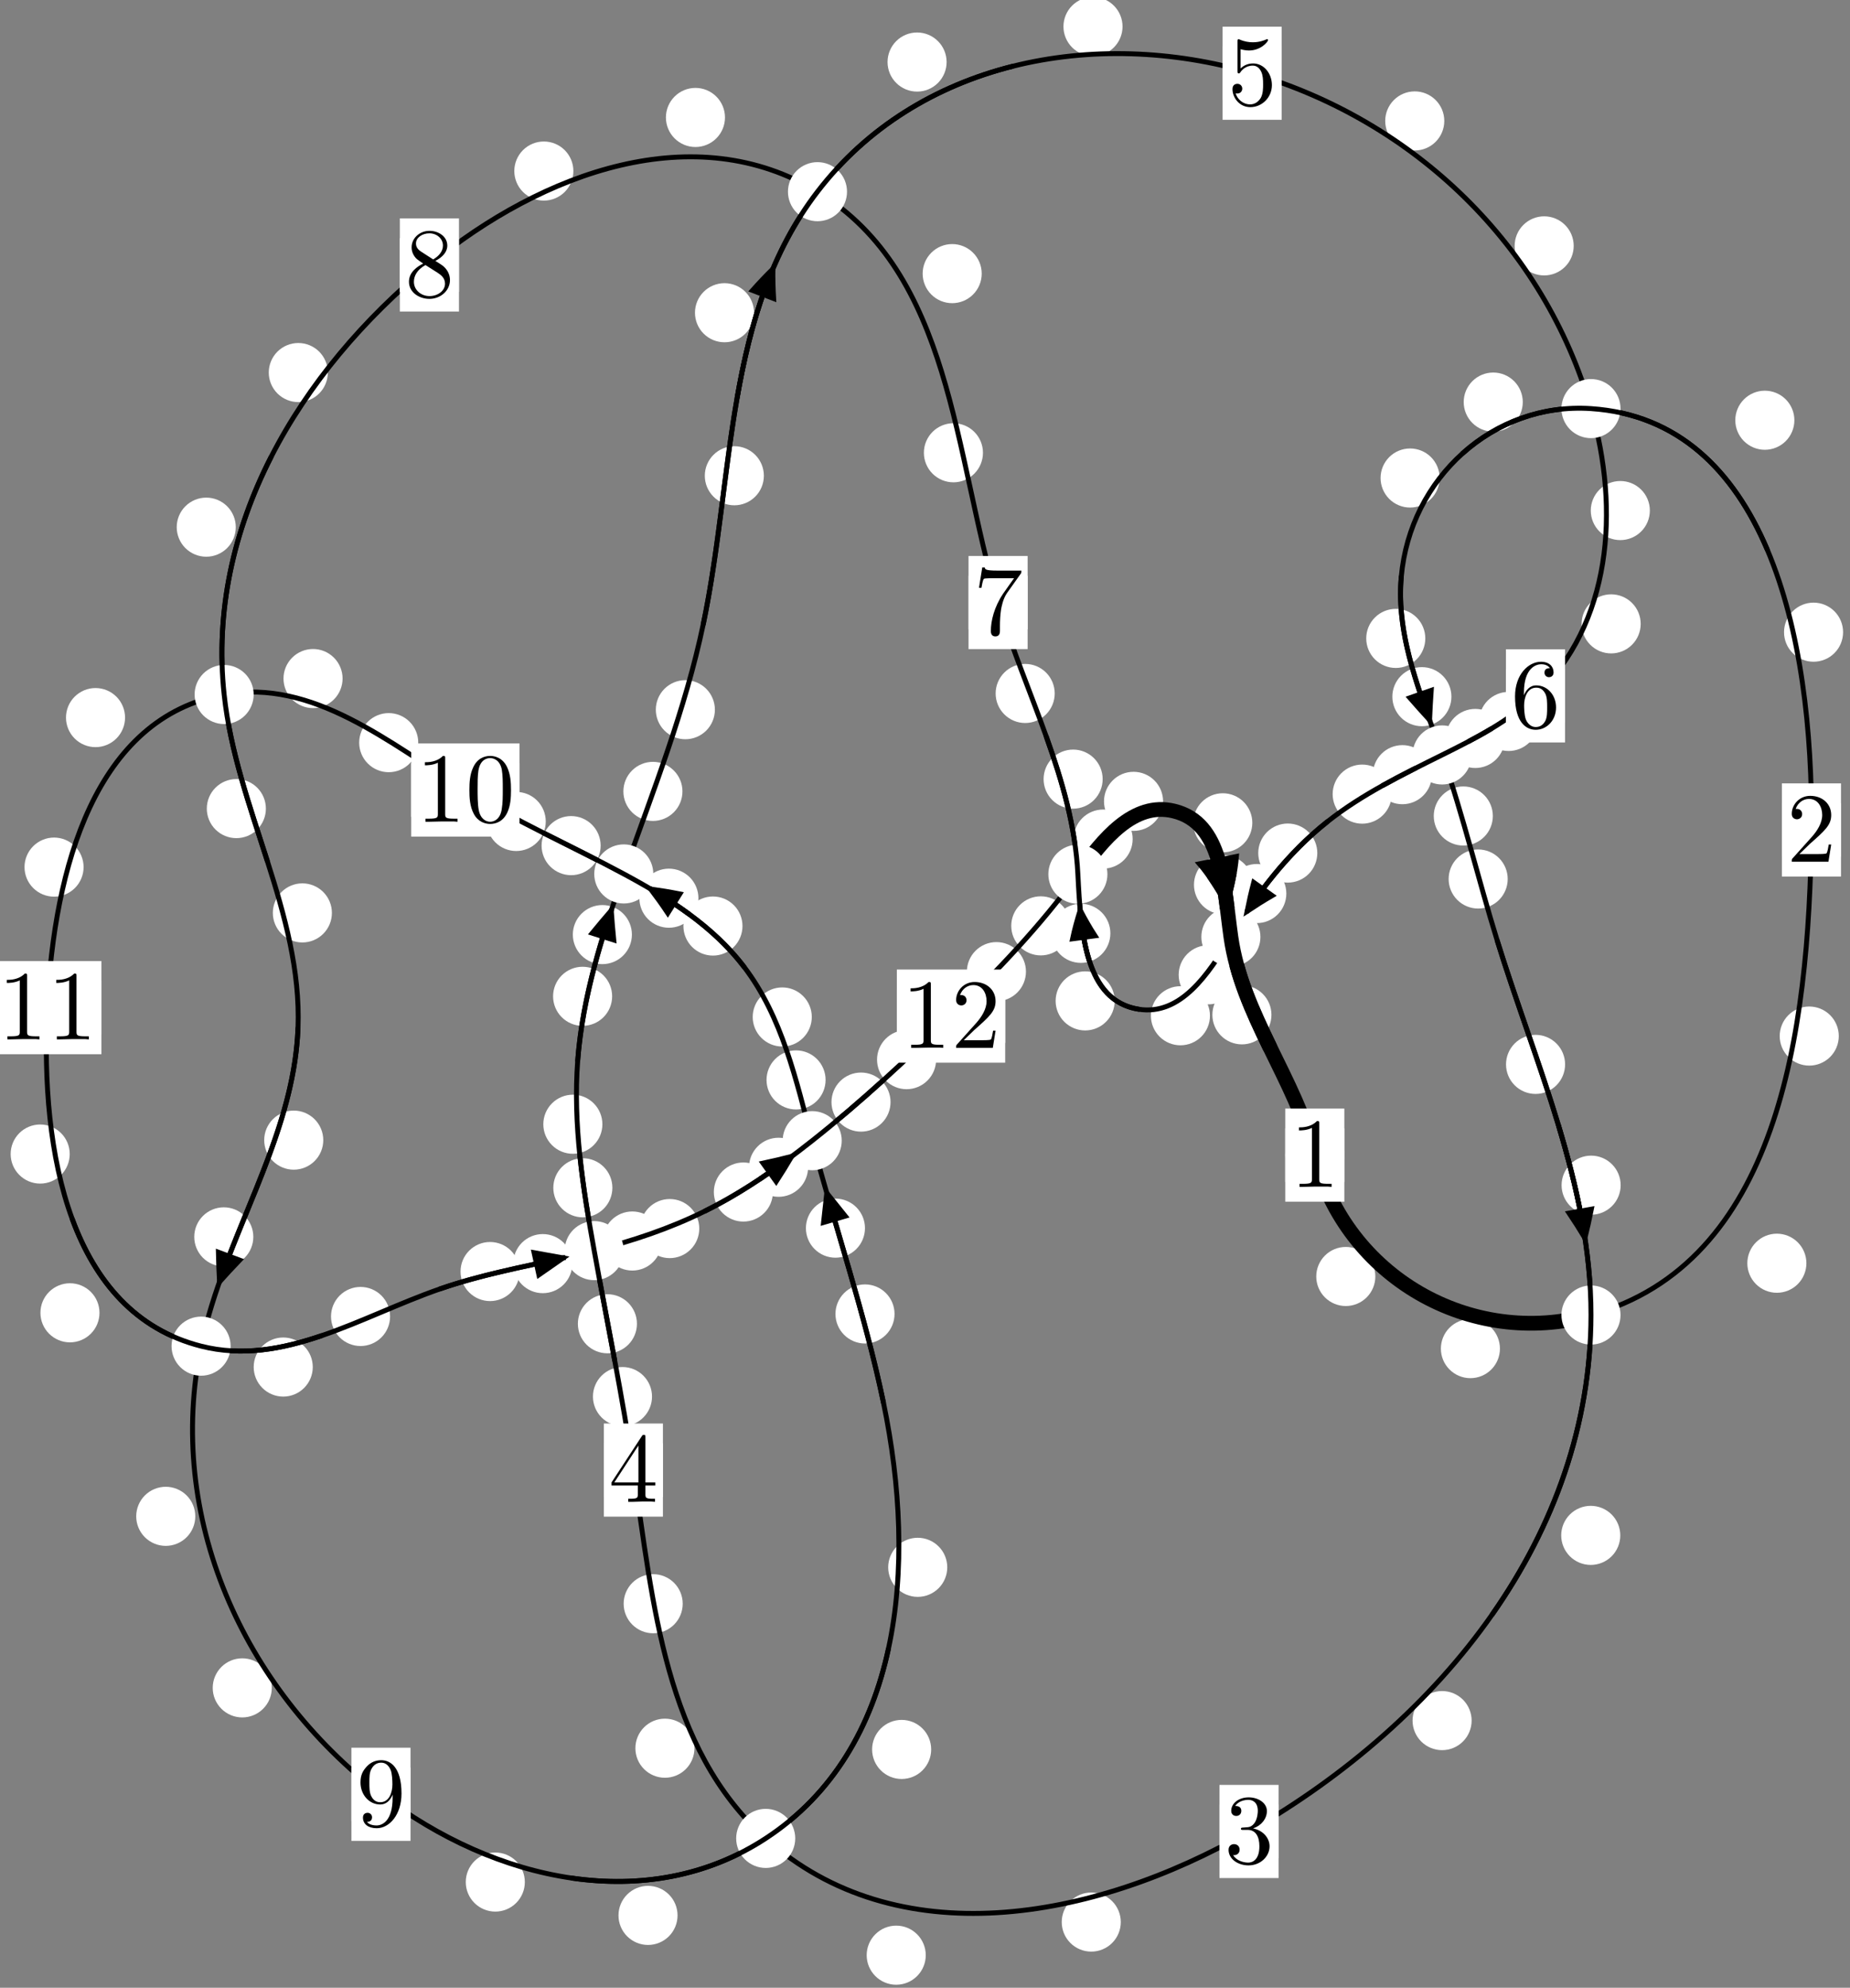 <?xml version="1.0"?>
<!-- Created by MetaPost 1.999 on 2021.07.06:0012 -->
<svg version="1.1" xmlns="http://www.w3.org/2000/svg" xmlns:xlink="http://www.w3.org/1999/xlink" width="187.211" height="201.039" viewBox="0 0 187.211 201.039">
<rect x="0" y="0" width="187.211" height="201.039" fill="#808080" stroke="none"/>
<!-- Original BoundingBox: -161.698761 -67.734497 25.512390 133.304199 -->
  <defs>
    <g transform="scale(0.01,0.01)" id="GLYPHcmr10_48">
      <path style="fill-rule: evenodd;" d="M460 -320C460 -400,455 -480,420 -554C374 -650,292 -666,250 -666C190 -666,117 -640,76 -547C44 -478,39 -400,39 -320C39 -245,43 -155,84 -79C127 2,200 22,249 22C303 22,379 1,423 -94C455 -163,460 -241,460 -320M249 -0C210 -0,151 -25,133 -121C122 -181,122 -273,122 -332C122 -396,122 -462,130 -516C149 -635,224 -644,249 -644C282 -644,348 -626,367 -527C377 -471,377 -395,377 -332C377 -257,377 -189,366 -125C351 -30,294 -0,249 -0"></path>
    </g>
    <g transform="scale(0.01,0.01)" id="GLYPHcmr10_49">
      <path style="fill-rule: evenodd;" d="M294 -640C294 -664,294 -666,271 -666C209 -602,121 -602,89 -602L89 -571C109 -571,168 -571,220 -597L220 -79C220 -43,217 -31,127 -31L95 -31L95 -0L257 -0L130 -3L217 -3L257 -3L297 -3L384 -3L419 -0L419 -31L387 -31C297 -31,294 -42,294 -79"></path>
    </g>
    <g transform="scale(0.01,0.01)" id="GLYPHcmr10_50">
      <path style="fill-rule: evenodd;" d="M127 -77L233 -180C389 -318,449 -372,449 -472C449 -586,359 -666,237 -666C124 -666,50 -574,50 -485C50 -429,100 -429,103 -429C120 -429,155 -441,155 -482C155 -508,137 -534,102 -534C94 -534,92 -534,89 -533C112 -598,166 -635,224 -635C315 -635,358 -554,358 -472C358 -392,308 -313,253 -251L61 -37C50 -26,50 -24,50 -0L421 -0L449 -174L424 -174C419 -144,412 -100,402 -85C395 -77,329 -77,307 -77"></path>
    </g>
    <g transform="scale(0.01,0.01)" id="GLYPHcmr10_51">
      <path style="fill-rule: evenodd;" d="M290 -352C372 -379,430 -449,430 -528C430 -610,342 -666,246 -666C145 -666,69 -606,69 -530C69 -497,91 -478,120 -478C151 -478,171 -500,171 -529C171 -579,124 -579,109 -579C140 -628,206 -641,242 -641C283 -641,338 -619,338 -529C338 -517,336 -459,310 -415C280 -367,246 -364,221 -363C213 -362,189 -360,182 -360C174 -359,167 -358,167 -348C167 -337,174 -337,191 -337L235 -337C317 -337,354 -269,354 -171C354 -35,285 -6,241 -6C198 -6,123 -23,88 -82C123 -77,154 -99,154 -137C154 -173,127 -193,98 -193C74 -193,42 -179,42 -135C42 -44,135 22,244 22C366 22,457 -69,457 -171C457 -253,394 -331,290 -352"></path>
    </g>
    <g transform="scale(0.01,0.01)" id="GLYPHcmr10_52">
      <path style="fill-rule: evenodd;" d="M294 -165L294 -78C294 -42,292 -31,218 -31L197 -31L197 -0L332 -0L238 -3L290 -3L332 -3L374 -3L427 -3L468 -0L468 -31L447 -31C373 -31,371 -42,371 -78L371 -165L471 -165L471 -196L371 -196L371 -651C371 -671,371 -677,355 -677C346 -677,343 -677,335 -665L28 -196L28 -165M300 -196L56 -196L300 -569"></path>
    </g>
    <g transform="scale(0.01,0.01)" id="GLYPHcmr10_53">
      <path style="fill-rule: evenodd;" d="M449 -201C449 -320,367 -420,259 -420C211 -420,168 -404,132 -369L132 -564C152 -558,185 -551,217 -551C340 -551,410 -642,410 -655C410 -661,407 -666,400 -666C399 -666,397 -666,392 -663C372 -654,323 -634,256 -634C216 -634,170 -641,123 -662C115 -665,113 -665,111 -665C101 -665,101 -657,101 -641L101 -345C101 -327,101 -319,115 -319C122 -319,124 -322,128 -328C139 -344,176 -398,257 -398C309 -398,334 -352,342 -334C358 -297,360 -258,360 -208C360 -173,360 -113,336 -71C312 -32,275 -6,229 -6C156 -6,99 -59,82 -118C85 -117,88 -116,99 -116C132 -116,149 -141,149 -165C149 -189,132 -214,99 -214C85 -214,50 -207,50 -161C50 -75,119 22,231 22C347 22,449 -74,449 -201"></path>
    </g>
    <g transform="scale(0.01,0.01)" id="GLYPHcmr10_54">
      <path style="fill-rule: evenodd;" d="M132 -328L132 -352C132 -605,256 -641,307 -641C331 -641,373 -635,395 -601C380 -601,340 -601,340 -556C340 -525,364 -510,386 -510C402 -510,432 -519,432 -558C432 -618,388 -666,305 -666C177 -666,42 -537,42 -316C42 -49,158 22,251 22C362 22,457 -72,457 -204C457 -331,368 -427,257 -427C189 -427,152 -376,132 -328M251 -6C188 -6,158 -66,152 -81C134 -128,134 -208,134 -226C134 -304,166 -404,256 -404C272 -404,318 -404,349 -342C367 -305,367 -254,367 -205C367 -157,367 -107,350 -71C320 -11,274 -6,251 -6"></path>
    </g>
    <g transform="scale(0.01,0.01)" id="GLYPHcmr10_55">
      <path style="fill-rule: evenodd;" d="M476 -609C485 -621,485 -623,485 -644L242 -644C120 -644,118 -657,114 -676L89 -676L56 -470L81 -470C84 -486,93 -549,106 -561C113 -567,191 -567,204 -567L411 -567C400 -551,321 -442,299 -409C209 -274,176 -135,176 -33C176 -23,176 22,222 22C268 22,268 -23,268 -33L268 -84C268 -139,271 -194,279 -248C283 -271,297 -357,341 -419"></path>
    </g>
    <g transform="scale(0.01,0.01)" id="GLYPHcmr10_56">
      <path style="fill-rule: evenodd;" d="M163 -457C117 -487,113 -521,113 -538C113 -599,178 -641,249 -641C322 -641,386 -589,386 -517C386 -460,347 -412,287 -377M309 -362C381 -399,430 -451,430 -517C430 -609,341 -666,250 -666C150 -666,69 -592,69 -499C69 -481,71 -436,113 -389C124 -377,161 -352,186 -335C128 -306,42 -250,42 -151C42 -45,144 22,249 22C362 22,457 -61,457 -168C457 -204,446 -249,408 -291C389 -312,373 -322,309 -362M209 -320L332 -242C360 -223,407 -193,407 -132C407 -58,332 -6,250 -6C164 -6,92 -68,92 -151C92 -209,124 -273,209 -320"></path>
    </g>
    <g transform="scale(0.01,0.01)" id="GLYPHcmr10_57">
      <path style="fill-rule: evenodd;" d="M367 -318L367 -286C367 -52,263 -6,205 -6C188 -6,134 -8,107 -42C151 -42,159 -71,159 -88C159 -119,135 -134,113 -134C97 -134,67 -125,67 -86C67 -19,121 22,206 22C335 22,457 -114,457 -329C457 -598,342 -666,253 -666C198 -666,149 -648,106 -603C65 -558,42 -516,42 -441C42 -316,130 -218,242 -218C303 -218,344 -260,367 -318M243 -241C227 -241,181 -241,150 -304C132 -341,132 -391,132 -440C132 -494,132 -541,153 -578C180 -628,218 -641,253 -641C299 -641,332 -607,349 -562C361 -530,365 -467,365 -421C365 -338,331 -241,243 -241"></path>
    </g>
  </defs>
  <path d="M139.177 129.103C139.177 128.31,138.862 127.55,138.301 126.989C137.741 126.429,136.981 126.114,136.188 126.114C135.395 126.114,134.635 126.429,134.075 126.989C133.514 127.55,133.199 128.31,133.199 129.103C133.199 129.895,133.514 130.656,134.075 131.216C134.635 131.776,135.395 132.091,136.188 132.091C136.981 132.091,137.741 131.776,138.301 131.216C138.862 130.656,139.177 129.895,139.177 129.103Z" style="fill: rgb(100%,100%,100%);stroke: none;"></path>
  <path d="M136.039 116.832C136.039 116.039,135.725 115.279,135.164 114.718C134.604 114.158,133.843 113.843,133.051 113.843C132.258 113.843,131.498 114.158,130.937 114.718C130.377 115.279,130.062 116.039,130.062 116.832C130.062 117.624,130.377 118.384,130.937 118.945C131.498 119.505,132.258 119.82,133.051 119.82C133.843 119.82,134.604 119.505,135.164 118.945C135.725 118.384,136.039 117.624,136.039 116.832Z" style="fill: rgb(100%,100%,100%);stroke: none;"></path>
  <path d="M182.799 127.762C182.799 126.969,182.484 126.209,181.924 125.649C181.363 125.088,180.603 124.773,179.81 124.773C179.018 124.773,178.257 125.088,177.697 125.649C177.136 126.209,176.821 126.969,176.821 127.762C176.821 128.555,177.136 129.315,177.697 129.875C178.257 130.436,179.018 130.751,179.81 130.751C180.603 130.751,181.363 130.436,181.924 129.875C182.484 129.315,182.799 128.555,182.799 127.762Z" style="fill: rgb(100%,100%,100%);stroke: none;"></path>
  <path d="M151.787 136.398C151.787 135.605,151.472 134.845,150.912 134.285C150.351 133.724,149.591 133.409,148.798 133.409C148.006 133.409,147.246 133.724,146.685 134.285C146.125 134.845,145.81 135.605,145.81 136.398C145.81 137.191,146.125 137.951,146.685 138.511C147.246 139.072,148.006 139.387,148.798 139.387C149.591 139.387,150.351 139.072,150.912 138.511C151.472 137.951,151.787 137.191,151.787 136.398Z" style="fill: rgb(100%,100%,100%);stroke: none;"></path>
  <path d="M186.512 63.938C186.512 63.146,186.197 62.385,185.637 61.825C185.076 61.264,184.316 60.949,183.524 60.949C182.731 60.949,181.971 61.264,181.41 61.825C180.85 62.385,180.535 63.146,180.535 63.938C180.535 64.731,180.85 65.491,181.41 66.052C181.971 66.612,182.731 66.927,183.524 66.927C184.316 66.927,185.076 66.612,185.637 66.052C186.197 65.491,186.512 64.731,186.512 63.938Z" style="fill: rgb(100%,100%,100%);stroke: none;"></path>
  <path d="M186.076 104.787C186.076 103.994,185.761 103.234,185.201 102.673C184.64 102.113,183.88 101.798,183.087 101.798C182.295 101.798,181.534 102.113,180.974 102.673C180.413 103.234,180.098 103.994,180.098 104.787C180.098 105.579,180.413 106.339,180.974 106.9C181.534 107.46,182.295 107.775,183.087 107.775C183.88 107.775,184.64 107.46,185.201 106.9C185.761 106.339,186.076 105.579,186.076 104.787Z" style="fill: rgb(100%,100%,100%);stroke: none;"></path>
  <path d="M154.098 40.665C154.098 39.873,153.783 39.113,153.222 38.552C152.662 37.992,151.902 37.677,151.109 37.677C150.316 37.677,149.556 37.992,148.996 38.552C148.435 39.113,148.12 39.873,148.12 40.665C148.12 41.458,148.435 42.218,148.996 42.779C149.556 43.339,150.316 43.654,151.109 43.654C151.902 43.654,152.662 43.339,153.222 42.779C153.783 42.218,154.098 41.458,154.098 40.665Z" style="fill: rgb(100%,100%,100%);stroke: none;"></path>
  <path d="M181.582 42.502C181.582 41.71,181.267 40.949,180.707 40.389C180.146 39.828,179.386 39.514,178.593 39.514C177.801 39.514,177.04 39.828,176.48 40.389C175.919 40.949,175.604 41.71,175.604 42.502C175.604 43.295,175.919 44.055,176.48 44.616C177.04 45.176,177.801 45.491,178.593 45.491C179.386 45.491,180.146 45.176,180.707 44.616C181.267 44.055,181.582 43.295,181.582 42.502Z" style="fill: rgb(100%,100%,100%);stroke: none;"></path>
  <path d="M144.234 64.568C144.234 63.776,143.919 63.015,143.359 62.455C142.798 61.894,142.038 61.58,141.245 61.58C140.453 61.58,139.692 61.894,139.132 62.455C138.571 63.015,138.256 63.776,138.256 64.568C138.256 65.361,138.571 66.121,139.132 66.682C139.692 67.242,140.453 67.557,141.245 67.557C142.038 67.557,142.798 67.242,143.359 66.682C143.919 66.121,144.234 65.361,144.234 64.568Z" style="fill: rgb(100%,100%,100%);stroke: none;"></path>
  <path d="M145.684 48.346C145.684 47.553,145.369 46.793,144.809 46.232C144.248 45.672,143.488 45.357,142.695 45.357C141.903 45.357,141.143 45.672,140.582 46.232C140.022 46.793,139.707 47.553,139.707 48.346C139.707 49.138,140.022 49.898,140.582 50.459C141.143 51.019,141.903 51.334,142.695 51.334C143.488 51.334,144.248 51.019,144.809 50.459C145.369 49.898,145.684 49.138,145.684 48.346Z" style="fill: rgb(100%,100%,100%);stroke: none;"></path>
  <path d="M151.068 82.529C151.068 81.736,150.753 80.976,150.192 80.416C149.632 79.855,148.872 79.54,148.079 79.54C147.286 79.54,146.526 79.855,145.966 80.416C145.405 80.976,145.09 81.736,145.09 82.529C145.09 83.322,145.405 84.082,145.966 84.642C146.526 85.203,147.286 85.518,148.079 85.518C148.872 85.518,149.632 85.203,150.192 84.642C150.753 84.082,151.068 83.322,151.068 82.529Z" style="fill: rgb(100%,100%,100%);stroke: none;"></path>
  <path d="M146.877 70.462C146.877 69.669,146.562 68.909,146.001 68.348C145.441 67.788,144.681 67.473,143.888 67.473C143.095 67.473,142.335 67.788,141.775 68.348C141.214 68.909,140.899 69.669,140.899 70.462C140.899 71.254,141.214 72.014,141.775 72.575C142.335 73.135,143.095 73.45,143.888 73.45C144.681 73.45,145.441 73.135,146.001 72.575C146.562 72.014,146.877 71.254,146.877 70.462Z" style="fill: rgb(100%,100%,100%);stroke: none;"></path>
  <path d="M158.38 107.652C158.38 106.859,158.065 106.099,157.504 105.538C156.944 104.978,156.183 104.663,155.391 104.663C154.598 104.663,153.838 104.978,153.277 105.538C152.717 106.099,152.402 106.859,152.402 107.652C152.402 108.444,152.717 109.205,153.277 109.765C153.838 110.326,154.598 110.64,155.391 110.64C156.183 110.64,156.944 110.326,157.504 109.765C158.065 109.205,158.38 108.444,158.38 107.652Z" style="fill: rgb(100%,100%,100%);stroke: none;"></path>
  <path d="M152.572 88.902C152.572 88.11,152.257 87.35,151.697 86.789C151.136 86.229,150.376 85.914,149.583 85.914C148.791 85.914,148.031 86.229,147.47 86.789C146.91 87.35,146.595 88.11,146.595 88.902C146.595 89.695,146.91 90.455,147.47 91.016C148.031 91.576,148.791 91.891,149.583 91.891C150.376 91.891,151.136 91.576,151.697 91.016C152.257 90.455,152.572 89.695,152.572 88.902Z" style="fill: rgb(100%,100%,100%);stroke: none;"></path>
  <path d="M163.965 155.288C163.965 154.495,163.65 153.735,163.09 153.174C162.529 152.614,161.769 152.299,160.976 152.299C160.184 152.299,159.423 152.614,158.863 153.174C158.302 153.735,157.987 154.495,157.987 155.288C157.987 156.08,158.302 156.84,158.863 157.401C159.423 157.961,160.184 158.276,160.976 158.276C161.769 158.276,162.529 157.961,163.09 157.401C163.65 156.84,163.965 156.08,163.965 155.288Z" style="fill: rgb(100%,100%,100%);stroke: none;"></path>
  <path d="M164.003 119.868C164.003 119.075,163.688 118.315,163.127 117.755C162.567 117.194,161.807 116.879,161.014 116.879C160.221 116.879,159.461 117.194,158.901 117.755C158.34 118.315,158.025 119.075,158.025 119.868C158.025 120.661,158.34 121.421,158.901 121.981C159.461 122.542,160.221 122.857,161.014 122.857C161.807 122.857,162.567 122.542,163.127 121.981C163.688 121.421,164.003 120.661,164.003 119.868Z" style="fill: rgb(100%,100%,100%);stroke: none;"></path>
  <path d="M113.419 194.396C113.419 193.604,113.105 192.843,112.544 192.283C111.984 191.722,111.223 191.408,110.431 191.408C109.638 191.408,108.878 191.722,108.317 192.283C107.757 192.843,107.442 193.604,107.442 194.396C107.442 195.189,107.757 195.949,108.317 196.51C108.878 197.07,109.638 197.385,110.431 197.385C111.223 197.385,111.984 197.07,112.544 196.51C113.105 195.949,113.419 195.189,113.419 194.396Z" style="fill: rgb(100%,100%,100%);stroke: none;"></path>
  <path d="M148.922 174.02C148.922 173.227,148.607 172.467,148.046 171.906C147.486 171.346,146.725 171.031,145.933 171.031C145.14 171.031,144.38 171.346,143.819 171.906C143.259 172.467,142.944 173.227,142.944 174.02C142.944 174.812,143.259 175.573,143.819 176.133C144.38 176.694,145.14 177.009,145.933 177.009C146.725 177.009,147.486 176.694,148.046 176.133C148.607 175.573,148.922 174.812,148.922 174.02Z" style="fill: rgb(100%,100%,100%);stroke: none;"></path>
  <path d="M70.276 176.812C70.276 176.02,69.961 175.26,69.4 174.699C68.84 174.139,68.08 173.824,67.287 173.824C66.494 173.824,65.734 174.139,65.174 174.699C64.613 175.26,64.298 176.02,64.298 176.812C64.298 177.605,64.613 178.365,65.174 178.926C65.734 179.486,66.494 179.801,67.287 179.801C68.08 179.801,68.84 179.486,69.4 178.926C69.961 178.365,70.276 177.605,70.276 176.812Z" style="fill: rgb(100%,100%,100%);stroke: none;"></path>
  <path d="M93.682 197.746C93.682 196.953,93.367 196.193,92.806 195.632C92.246 195.072,91.486 194.757,90.693 194.757C89.9 194.757,89.14 195.072,88.58 195.632C88.019 196.193,87.704 196.953,87.704 197.746C87.704 198.538,88.019 199.299,88.58 199.859C89.14 200.42,89.9 200.734,90.693 200.734C91.486 200.734,92.246 200.42,92.806 199.859C93.367 199.299,93.682 198.538,93.682 197.746Z" style="fill: rgb(100%,100%,100%);stroke: none;"></path>
  <path d="M65.981 141.248C65.981 140.455,65.666 139.695,65.105 139.135C64.545 138.574,63.785 138.259,62.992 138.259C62.199 138.259,61.439 138.574,60.879 139.135C60.318 139.695,60.003 140.455,60.003 141.248C60.003 142.041,60.318 142.801,60.879 143.361C61.439 143.922,62.199 144.237,62.992 144.237C63.785 144.237,64.545 143.922,65.105 143.361C65.666 142.801,65.981 142.041,65.981 141.248Z" style="fill: rgb(100%,100%,100%);stroke: none;"></path>
  <path d="M69.087 162.2C69.087 161.407,68.772 160.647,68.212 160.086C67.652 159.526,66.891 159.211,66.099 159.211C65.306 159.211,64.546 159.526,63.985 160.086C63.425 160.647,63.11 161.407,63.11 162.2C63.11 162.992,63.425 163.753,63.985 164.313C64.546 164.874,65.306 165.188,66.099 165.188C66.891 165.188,67.652 164.874,68.212 164.313C68.772 163.753,69.087 162.992,69.087 162.2Z" style="fill: rgb(100%,100%,100%);stroke: none;"></path>
  <path d="M61.97 120.132C61.97 119.339,61.655 118.579,61.095 118.019C60.534 117.458,59.774 117.143,58.981 117.143C58.189 117.143,57.429 117.458,56.868 118.019C56.308 118.579,55.993 119.339,55.993 120.132C55.993 120.925,56.308 121.685,56.868 122.245C57.429 122.806,58.189 123.121,58.981 123.121C59.774 123.121,60.534 122.806,61.095 122.245C61.655 121.685,61.97 120.925,61.97 120.132Z" style="fill: rgb(100%,100%,100%);stroke: none;"></path>
  <path d="M64.456 133.885C64.456 133.092,64.141 132.332,63.58 131.771C63.02 131.211,62.26 130.896,61.467 130.896C60.674 130.896,59.914 131.211,59.354 131.771C58.793 132.332,58.478 133.092,58.478 133.885C58.478 134.677,58.793 135.437,59.354 135.998C59.914 136.558,60.674 136.873,61.467 136.873C62.26 136.873,63.02 136.558,63.58 135.998C64.141 135.437,64.456 134.677,64.456 133.885Z" style="fill: rgb(100%,100%,100%);stroke: none;"></path>
  <path d="M61.946 100.766C61.946 99.973,61.631 99.213,61.071 98.652C60.51 98.092,59.75 97.777,58.957 97.777C58.165 97.777,57.405 98.092,56.844 98.652C56.284 99.213,55.969 99.973,55.969 100.766C55.969 101.558,56.284 102.319,56.844 102.879C57.405 103.439,58.165 103.754,58.957 103.754C59.75 103.754,60.51 103.439,61.071 102.879C61.631 102.319,61.946 101.558,61.946 100.766Z" style="fill: rgb(100%,100%,100%);stroke: none;"></path>
  <path d="M60.959 113.705C60.959 112.912,60.644 112.152,60.083 111.592C59.523 111.031,58.763 110.716,57.97 110.716C57.177 110.716,56.417 111.031,55.857 111.592C55.296 112.152,54.981 112.912,54.981 113.705C54.981 114.498,55.296 115.258,55.857 115.818C56.417 116.379,57.177 116.694,57.97 116.694C58.763 116.694,59.523 116.379,60.083 115.818C60.644 115.258,60.959 114.498,60.959 113.705Z" style="fill: rgb(100%,100%,100%);stroke: none;"></path>
  <path d="M69.061 80.041C69.061 79.248,68.746 78.488,68.185 77.928C67.625 77.367,66.865 77.052,66.072 77.052C65.279 77.052,64.519 77.367,63.959 77.928C63.398 78.488,63.083 79.248,63.083 80.041C63.083 80.834,63.398 81.594,63.959 82.154C64.519 82.715,65.279 83.03,66.072 83.03C66.865 83.03,67.625 82.715,68.185 82.154C68.746 81.594,69.061 80.834,69.061 80.041Z" style="fill: rgb(100%,100%,100%);stroke: none;"></path>
  <path d="M63.946 94.524C63.946 93.732,63.631 92.971,63.07 92.411C62.51 91.85,61.75 91.536,60.957 91.536C60.164 91.536,59.404 91.85,58.844 92.411C58.283 92.971,57.968 93.732,57.968 94.524C57.968 95.317,58.283 96.077,58.844 96.638C59.404 97.198,60.164 97.513,60.957 97.513C61.75 97.513,62.51 97.198,63.07 96.638C63.631 96.077,63.946 95.317,63.946 94.524Z" style="fill: rgb(100%,100%,100%);stroke: none;"></path>
  <path d="M77.3 48.117C77.3 47.324,76.985 46.564,76.425 46.004C75.864 45.443,75.104 45.128,74.311 45.128C73.519 45.128,72.758 45.443,72.198 46.004C71.637 46.564,71.323 47.324,71.323 48.117C71.323 48.91,71.637 49.67,72.198 50.23C72.758 50.791,73.519 51.106,74.311 51.106C75.104 51.106,75.864 50.791,76.425 50.23C76.985 49.67,77.3 48.91,77.3 48.117Z" style="fill: rgb(100%,100%,100%);stroke: none;"></path>
  <path d="M72.343 71.779C72.343 70.986,72.028 70.226,71.468 69.665C70.907 69.105,70.147 68.79,69.354 68.79C68.562 68.79,67.802 69.105,67.241 69.665C66.681 70.226,66.366 70.986,66.366 71.779C66.366 72.571,66.681 73.331,67.241 73.892C67.802 74.452,68.562 74.767,69.354 74.767C70.147 74.767,70.907 74.452,71.468 73.892C72.028 73.331,72.343 72.571,72.343 71.779Z" style="fill: rgb(100%,100%,100%);stroke: none;"></path>
  <path d="M95.793 6.275C95.793 5.482,95.478 4.722,94.917 4.162C94.357 3.601,93.597 3.286,92.804 3.286C92.011 3.286,91.251 3.601,90.691 4.162C90.13 4.722,89.815 5.482,89.815 6.275C89.815 7.068,90.13 7.828,90.691 8.388C91.251 8.949,92.011 9.264,92.804 9.264C93.597 9.264,94.357 8.949,94.917 8.388C95.478 7.828,95.793 7.068,95.793 6.275Z" style="fill: rgb(100%,100%,100%);stroke: none;"></path>
  <path d="M76.305 31.63C76.305 30.837,75.99 30.077,75.43 29.516C74.869 28.956,74.109 28.641,73.317 28.641C72.524 28.641,71.764 28.956,71.203 29.516C70.643 30.077,70.328 30.837,70.328 31.63C70.328 32.422,70.643 33.182,71.203 33.743C71.764 34.303,72.524 34.618,73.317 34.618C74.109 34.618,74.869 34.303,75.43 33.743C75.99 33.182,76.305 32.422,76.305 31.63Z" style="fill: rgb(100%,100%,100%);stroke: none;"></path>
  <path d="M146.155 12.231C146.155 11.438,145.84 10.678,145.279 10.118C144.719 9.557,143.959 9.242,143.166 9.242C142.373 9.242,141.613 9.557,141.053 10.118C140.492 10.678,140.177 11.438,140.177 12.231C140.177 13.024,140.492 13.784,141.053 14.344C141.613 14.905,142.373 15.22,143.166 15.22C143.959 15.22,144.719 14.905,145.279 14.344C145.84 13.784,146.155 13.024,146.155 12.231Z" style="fill: rgb(100%,100%,100%);stroke: none;"></path>
  <path d="M113.595 2.685C113.595 1.892,113.28 1.132,112.719 0.571C112.159 0.011,111.399 -0.304,110.606 -0.304C109.813 -0.304,109.053 0.011,108.493 0.571C107.932 1.132,107.617 1.892,107.617 2.685C107.617 3.477,107.932 4.237,108.493 4.798C109.053 5.358,109.813 5.673,110.606 5.673C111.399 5.673,112.159 5.358,112.719 4.798C113.28 4.237,113.595 3.477,113.595 2.685Z" style="fill: rgb(100%,100%,100%);stroke: none;"></path>
  <path d="M166.957 51.637C166.957 50.845,166.642 50.084,166.081 49.524C165.521 48.963,164.761 48.649,163.968 48.649C163.175 48.649,162.415 48.963,161.855 49.524C161.294 50.084,160.979 50.845,160.979 51.637C160.979 52.43,161.294 53.19,161.855 53.751C162.415 54.311,163.175 54.626,163.968 54.626C164.761 54.626,165.521 54.311,166.081 53.751C166.642 53.19,166.957 52.43,166.957 51.637Z" style="fill: rgb(100%,100%,100%);stroke: none;"></path>
  <path d="M159.251 24.868C159.251 24.075,158.936 23.315,158.376 22.755C157.815 22.194,157.055 21.879,156.262 21.879C155.47 21.879,154.709 22.194,154.149 22.755C153.588 23.315,153.274 24.075,153.274 24.868C153.274 25.661,153.588 26.421,154.149 26.981C154.709 27.542,155.47 27.857,156.262 27.857C157.055 27.857,157.815 27.542,158.376 26.981C158.936 26.421,159.251 25.661,159.251 24.868Z" style="fill: rgb(100%,100%,100%);stroke: none;"></path>
  <path d="M155.654 72.965C155.654 72.173,155.339 71.412,154.779 70.852C154.218 70.292,153.458 69.977,152.665 69.977C151.873 69.977,151.112 70.292,150.552 70.852C149.991 71.412,149.676 72.173,149.676 72.965C149.676 73.758,149.991 74.518,150.552 75.079C151.112 75.639,151.873 75.954,152.665 75.954C153.458 75.954,154.218 75.639,154.779 75.079C155.339 74.518,155.654 73.758,155.654 72.965Z" style="fill: rgb(100%,100%,100%);stroke: none;"></path>
  <path d="M166.03 63.098C166.03 62.305,165.715 61.545,165.154 60.984C164.594 60.424,163.834 60.109,163.041 60.109C162.248 60.109,161.488 60.424,160.928 60.984C160.367 61.545,160.052 62.305,160.052 63.098C160.052 63.89,160.367 64.65,160.928 65.211C161.488 65.771,162.248 66.086,163.041 66.086C163.834 66.086,164.594 65.771,165.154 65.211C165.715 64.65,166.03 63.89,166.03 63.098Z" style="fill: rgb(100%,100%,100%);stroke: none;"></path>
  <path d="M144.903 78.35C144.903 77.558,144.588 76.798,144.027 76.237C143.467 75.677,142.707 75.362,141.914 75.362C141.121 75.362,140.361 75.677,139.801 76.237C139.24 76.798,138.925 77.558,138.925 78.35C138.925 79.143,139.24 79.903,139.801 80.464C140.361 81.024,141.121 81.339,141.914 81.339C142.707 81.339,143.467 81.024,144.027 80.464C144.588 79.903,144.903 79.143,144.903 78.35Z" style="fill: rgb(100%,100%,100%);stroke: none;"></path>
  <path d="M152.279 74.688C152.279 73.895,151.964 73.135,151.404 72.574C150.843 72.014,150.083 71.699,149.291 71.699C148.498 71.699,147.738 72.014,147.177 72.574C146.617 73.135,146.302 73.895,146.302 74.688C146.302 75.48,146.617 76.24,147.177 76.801C147.738 77.361,148.498 77.676,149.291 77.676C150.083 77.676,150.843 77.361,151.404 76.801C151.964 76.24,152.279 75.48,152.279 74.688Z" style="fill: rgb(100%,100%,100%);stroke: none;"></path>
  <path d="M133.305 86.278C133.305 85.486,132.99 84.726,132.43 84.165C131.869 83.605,131.109 83.29,130.317 83.29C129.524 83.29,128.764 83.605,128.203 84.165C127.643 84.726,127.328 85.486,127.328 86.278C127.328 87.071,127.643 87.831,128.203 88.392C128.764 88.952,129.524 89.267,130.317 89.267C131.109 89.267,131.869 88.952,132.43 88.392C132.99 87.831,133.305 87.071,133.305 86.278Z" style="fill: rgb(100%,100%,100%);stroke: none;"></path>
  <path d="M140.836 80.317C140.836 79.525,140.521 78.764,139.96 78.204C139.4 77.643,138.639 77.328,137.847 77.328C137.054 77.328,136.294 77.643,135.733 78.204C135.173 78.764,134.858 79.525,134.858 80.317C134.858 81.11,135.173 81.87,135.733 82.431C136.294 82.991,137.054 83.306,137.847 83.306C138.639 83.306,139.4 82.991,139.96 82.431C140.521 81.87,140.836 81.11,140.836 80.317Z" style="fill: rgb(100%,100%,100%);stroke: none;"></path>
  <path d="M125.253 98.592C125.253 97.799,124.939 97.039,124.378 96.479C123.818 95.918,123.057 95.603,122.265 95.603C121.472 95.603,120.712 95.918,120.151 96.479C119.591 97.039,119.276 97.799,119.276 98.592C119.276 99.385,119.591 100.145,120.151 100.705C120.712 101.266,121.472 101.581,122.265 101.581C123.057 101.581,123.818 101.266,124.378 100.705C124.939 100.145,125.253 99.385,125.253 98.592Z" style="fill: rgb(100%,100%,100%);stroke: none;"></path>
  <path d="M130.171 90.374C130.171 89.581,129.856 88.821,129.296 88.261C128.735 87.7,127.975 87.385,127.182 87.385C126.39 87.385,125.629 87.7,125.069 88.261C124.508 88.821,124.194 89.581,124.194 90.374C124.194 91.167,124.508 91.927,125.069 92.487C125.629 93.048,126.39 93.363,127.182 93.363C127.975 93.363,128.735 93.048,129.296 92.487C129.856 91.927,130.171 91.167,130.171 90.374Z" style="fill: rgb(100%,100%,100%);stroke: none;"></path>
  <path d="M112.802 101.229C112.802 100.437,112.487 99.677,111.926 99.116C111.366 98.556,110.606 98.241,109.813 98.241C109.02 98.241,108.26 98.556,107.7 99.116C107.139 99.677,106.824 100.437,106.824 101.229C106.824 102.022,107.139 102.782,107.7 103.343C108.26 103.903,109.02 104.218,109.813 104.218C110.606 104.218,111.366 103.903,111.926 103.343C112.487 102.782,112.802 102.022,112.802 101.229Z" style="fill: rgb(100%,100%,100%);stroke: none;"></path>
  <path d="M122.443 102.732C122.443 101.939,122.128 101.179,121.568 100.619C121.007 100.058,120.247 99.743,119.455 99.743C118.662 99.743,117.902 100.058,117.341 100.619C116.781 101.179,116.466 101.939,116.466 102.732C116.466 103.525,116.781 104.285,117.341 104.846C117.902 105.406,118.662 105.721,119.455 105.721C120.247 105.721,121.007 105.406,121.568 104.846C122.128 104.285,122.443 103.525,122.443 102.732Z" style="fill: rgb(100%,100%,100%);stroke: none;"></path>
  <path d="M111.584 78.8C111.584 78.007,111.269 77.247,110.709 76.686C110.149 76.126,109.388 75.811,108.596 75.811C107.803 75.811,107.043 76.126,106.482 76.686C105.922 77.247,105.607 78.007,105.607 78.8C105.607 79.592,105.922 80.353,106.482 80.913C107.043 81.474,107.803 81.788,108.596 81.788C109.388 81.788,110.149 81.474,110.709 80.913C111.269 80.353,111.584 79.592,111.584 78.8Z" style="fill: rgb(100%,100%,100%);stroke: none;"></path>
  <path d="M112.364 94.396C112.364 93.603,112.049 92.843,111.489 92.283C110.928 91.722,110.168 91.407,109.375 91.407C108.583 91.407,107.822 91.722,107.262 92.283C106.702 92.843,106.387 93.603,106.387 94.396C106.387 95.189,106.702 95.949,107.262 96.509C107.822 97.07,108.583 97.385,109.375 97.385C110.168 97.385,110.928 97.07,111.489 96.509C112.049 95.949,112.364 95.189,112.364 94.396Z" style="fill: rgb(100%,100%,100%);stroke: none;"></path>
  <path d="M99.471 45.793C99.471 45.001,99.156 44.241,98.595 43.68C98.035 43.12,97.275 42.805,96.482 42.805C95.689 42.805,94.929 43.12,94.369 43.68C93.808 44.241,93.493 45.001,93.493 45.793C93.493 46.586,93.808 47.346,94.369 47.907C94.929 48.467,95.689 48.782,96.482 48.782C97.275 48.782,98.035 48.467,98.595 47.907C99.156 47.346,99.471 46.586,99.471 45.793Z" style="fill: rgb(100%,100%,100%);stroke: none;"></path>
  <path d="M106.732 70.136C106.732 69.344,106.417 68.584,105.856 68.023C105.296 67.463,104.536 67.148,103.743 67.148C102.95 67.148,102.19 67.463,101.63 68.023C101.069 68.584,100.754 69.344,100.754 70.136C100.754 70.929,101.069 71.689,101.63 72.25C102.19 72.81,102.95 73.125,103.743 73.125C104.536 73.125,105.296 72.81,105.856 72.25C106.417 71.689,106.732 70.929,106.732 70.136Z" style="fill: rgb(100%,100%,100%);stroke: none;"></path>
  <path d="M73.365 11.88C73.365 11.087,73.05 10.327,72.489 9.767C71.929 9.206,71.169 8.891,70.376 8.891C69.583 8.891,68.823 9.206,68.263 9.767C67.702 10.327,67.387 11.087,67.387 11.88C67.387 12.673,67.702 13.433,68.263 13.993C68.823 14.554,69.583 14.869,70.376 14.869C71.169 14.869,71.929 14.554,72.489 13.993C73.05 13.433,73.365 12.673,73.365 11.88Z" style="fill: rgb(100%,100%,100%);stroke: none;"></path>
  <path d="M99.345 27.674C99.345 26.881,99.031 26.121,98.47 25.561C97.91 25,97.149 24.685,96.357 24.685C95.564 24.685,94.804 25,94.243 25.561C93.683 26.121,93.368 26.881,93.368 27.674C93.368 28.467,93.683 29.227,94.243 29.787C94.804 30.348,95.564 30.663,96.357 30.663C97.149 30.663,97.91 30.348,98.47 29.787C99.031 29.227,99.345 28.467,99.345 27.674Z" style="fill: rgb(100%,100%,100%);stroke: none;"></path>
  <path d="M33.175 37.679C33.175 36.887,32.86 36.127,32.3 35.566C31.739 35.006,30.979 34.691,30.186 34.691C29.394 34.691,28.634 35.006,28.073 35.566C27.513 36.127,27.198 36.887,27.198 37.679C27.198 38.472,27.513 39.232,28.073 39.793C28.634 40.353,29.394 40.668,30.186 40.668C30.979 40.668,31.739 40.353,32.3 39.793C32.86 39.232,33.175 38.472,33.175 37.679Z" style="fill: rgb(100%,100%,100%);stroke: none;"></path>
  <path d="M58.023 17.3C58.023 16.507,57.708 15.747,57.148 15.186C56.587 14.626,55.827 14.311,55.034 14.311C54.242 14.311,53.481 14.626,52.921 15.186C52.361 15.747,52.046 16.507,52.046 17.3C52.046 18.092,52.361 18.853,52.921 19.413C53.481 19.974,54.242 20.289,55.034 20.289C55.827 20.289,56.587 19.974,57.148 19.413C57.708 18.853,58.023 18.092,58.023 17.3Z" style="fill: rgb(100%,100%,100%);stroke: none;"></path>
  <path d="M26.906 81.782C26.906 80.989,26.591 80.229,26.03 79.668C25.47 79.108,24.71 78.793,23.917 78.793C23.124 78.793,22.364 79.108,21.804 79.668C21.243 80.229,20.928 80.989,20.928 81.782C20.928 82.574,21.243 83.335,21.804 83.895C22.364 84.455,23.124 84.77,23.917 84.77C24.71 84.77,25.47 84.455,26.03 83.895C26.591 83.335,26.906 82.574,26.906 81.782Z" style="fill: rgb(100%,100%,100%);stroke: none;"></path>
  <path d="M23.861 53.318C23.861 52.525,23.546 51.765,22.985 51.204C22.425 50.644,21.664 50.329,20.872 50.329C20.079 50.329,19.319 50.644,18.758 51.204C18.198 51.765,17.883 52.525,17.883 53.318C17.883 54.11,18.198 54.871,18.758 55.431C19.319 55.991,20.079 56.306,20.872 56.306C21.664 56.306,22.425 55.991,22.985 55.431C23.546 54.871,23.861 54.11,23.861 53.318Z" style="fill: rgb(100%,100%,100%);stroke: none;"></path>
  <path d="M32.714 115.312C32.714 114.52,32.399 113.76,31.838 113.199C31.278 112.639,30.518 112.324,29.725 112.324C28.932 112.324,28.172 112.639,27.611 113.199C27.051 113.76,26.736 114.52,26.736 115.312C26.736 116.105,27.051 116.865,27.611 117.426C28.172 117.986,28.932 118.301,29.725 118.301C30.518 118.301,31.278 117.986,31.838 117.426C32.399 116.865,32.714 116.105,32.714 115.312Z" style="fill: rgb(100%,100%,100%);stroke: none;"></path>
  <path d="M33.587 92.331C33.587 91.538,33.272 90.778,32.712 90.217C32.151 89.657,31.391 89.342,30.598 89.342C29.806 89.342,29.045 89.657,28.485 90.217C27.925 90.778,27.61 91.538,27.61 92.331C27.61 93.123,27.925 93.884,28.485 94.444C29.045 95.005,29.806 95.32,30.598 95.32C31.391 95.32,32.151 95.005,32.712 94.444C33.272 93.884,33.587 93.123,33.587 92.331Z" style="fill: rgb(100%,100%,100%);stroke: none;"></path>
  <path d="M19.762 153.361C19.762 152.568,19.447 151.808,18.887 151.247C18.326 150.687,17.566 150.372,16.773 150.372C15.98 150.372,15.22 150.687,14.66 151.247C14.099 151.808,13.784 152.568,13.784 153.361C13.784 154.153,14.099 154.913,14.66 155.474C15.22 156.034,15.98 156.349,16.773 156.349C17.566 156.349,18.326 156.034,18.887 155.474C19.447 154.913,19.762 154.153,19.762 153.361Z" style="fill: rgb(100%,100%,100%);stroke: none;"></path>
  <path d="M25.635 125.095C25.635 124.303,25.32 123.543,24.76 122.982C24.2 122.422,23.439 122.107,22.647 122.107C21.854 122.107,21.094 122.422,20.533 122.982C19.973 123.543,19.658 124.303,19.658 125.095C19.658 125.888,19.973 126.648,20.533 127.209C21.094 127.769,21.854 128.084,22.647 128.084C23.439 128.084,24.2 127.769,24.76 127.209C25.32 126.648,25.635 125.888,25.635 125.095Z" style="fill: rgb(100%,100%,100%);stroke: none;"></path>
  <path d="M53.111 190.349C53.111 189.557,52.796 188.797,52.235 188.236C51.675 187.676,50.915 187.361,50.122 187.361C49.329 187.361,48.569 187.676,48.009 188.236C47.448 188.797,47.133 189.557,47.133 190.349C47.133 191.142,47.448 191.902,48.009 192.463C48.569 193.023,49.329 193.338,50.122 193.338C50.915 193.338,51.675 193.023,52.235 192.463C52.796 191.902,53.111 191.142,53.111 190.349Z" style="fill: rgb(100%,100%,100%);stroke: none;"></path>
  <path d="M27.504 170.71C27.504 169.917,27.189 169.157,26.628 168.597C26.068 168.036,25.308 167.721,24.515 167.721C23.722 167.721,22.962 168.036,22.402 168.597C21.841 169.157,21.526 169.917,21.526 170.71C21.526 171.503,21.841 172.263,22.402 172.823C22.962 173.384,23.722 173.699,24.515 173.699C25.308 173.699,26.068 173.384,26.628 172.823C27.189 172.263,27.504 171.503,27.504 170.71Z" style="fill: rgb(100%,100%,100%);stroke: none;"></path>
  <path d="M94.231 176.937C94.231 176.144,93.916 175.384,93.355 174.823C92.795 174.263,92.035 173.948,91.242 173.948C90.449 173.948,89.689 174.263,89.129 174.823C88.568 175.384,88.253 176.144,88.253 176.937C88.253 177.729,88.568 178.49,89.129 179.05C89.689 179.611,90.449 179.926,91.242 179.926C92.035 179.926,92.795 179.611,93.355 179.05C93.916 178.49,94.231 177.729,94.231 176.937Z" style="fill: rgb(100%,100%,100%);stroke: none;"></path>
  <path d="M68.565 193.723C68.565 192.93,68.25 192.17,67.69 191.609C67.129 191.049,66.369 190.734,65.576 190.734C64.784 190.734,64.024 191.049,63.463 191.609C62.903 192.17,62.588 192.93,62.588 193.723C62.588 194.515,62.903 195.275,63.463 195.836C64.024 196.396,64.784 196.711,65.576 196.711C66.369 196.711,67.129 196.396,67.69 195.836C68.25 195.275,68.565 194.515,68.565 193.723Z" style="fill: rgb(100%,100%,100%);stroke: none;"></path>
  <path d="M90.523 132.892C90.523 132.099,90.208 131.339,89.647 130.779C89.087 130.218,88.326 129.903,87.534 129.903C86.741 129.903,85.981 130.218,85.42 130.779C84.86 131.339,84.545 132.099,84.545 132.892C84.545 133.685,84.86 134.445,85.42 135.005C85.981 135.566,86.741 135.881,87.534 135.881C88.326 135.881,89.087 135.566,89.647 135.005C90.208 134.445,90.523 133.685,90.523 132.892Z" style="fill: rgb(100%,100%,100%);stroke: none;"></path>
  <path d="M95.859 158.518C95.859 157.725,95.544 156.965,94.983 156.405C94.423 155.844,93.663 155.529,92.87 155.529C92.077 155.529,91.317 155.844,90.757 156.405C90.196 156.965,89.881 157.725,89.881 158.518C89.881 159.311,90.196 160.071,90.757 160.631C91.317 161.192,92.077 161.507,92.87 161.507C93.663 161.507,94.423 161.192,94.983 160.631C95.544 160.071,95.859 159.311,95.859 158.518Z" style="fill: rgb(100%,100%,100%);stroke: none;"></path>
  <path d="M83.546 109.223C83.546 108.431,83.231 107.67,82.671 107.11C82.11 106.549,81.35 106.235,80.557 106.235C79.765 106.235,79.004 106.549,78.444 107.11C77.883 107.67,77.569 108.431,77.569 109.223C77.569 110.016,77.883 110.776,78.444 111.337C79.004 111.897,79.765 112.212,80.557 112.212C81.35 112.212,82.11 111.897,82.671 111.337C83.231 110.776,83.546 110.016,83.546 109.223Z" style="fill: rgb(100%,100%,100%);stroke: none;"></path>
  <path d="M87.531 124.214C87.531 123.421,87.216 122.661,86.656 122.101C86.095 121.54,85.335 121.225,84.542 121.225C83.75 121.225,82.99 121.54,82.429 122.101C81.869 122.661,81.554 123.421,81.554 124.214C81.554 125.007,81.869 125.767,82.429 126.327C82.99 126.888,83.75 127.203,84.542 127.203C85.335 127.203,86.095 126.888,86.656 126.327C87.216 125.767,87.531 125.007,87.531 124.214Z" style="fill: rgb(100%,100%,100%);stroke: none;"></path>
  <path d="M75.136 93.659C75.136 92.866,74.821 92.106,74.261 91.546C73.7 90.985,72.94 90.67,72.147 90.67C71.355 90.67,70.594 90.985,70.034 91.546C69.473 92.106,69.158 92.866,69.158 93.659C69.158 94.452,69.473 95.212,70.034 95.772C70.594 96.333,71.355 96.648,72.147 96.648C72.94 96.648,73.7 96.333,74.261 95.772C74.821 95.212,75.136 94.452,75.136 93.659Z" style="fill: rgb(100%,100%,100%);stroke: none;"></path>
  <path d="M82.149 102.856C82.149 102.063,81.834 101.303,81.273 100.743C80.713 100.182,79.953 99.867,79.16 99.867C78.367 99.867,77.607 100.182,77.047 100.743C76.486 101.303,76.171 102.063,76.171 102.856C76.171 103.649,76.486 104.409,77.047 104.969C77.607 105.53,78.367 105.845,79.16 105.845C79.953 105.845,80.713 105.53,81.273 104.969C81.834 104.409,82.149 103.649,82.149 102.856Z" style="fill: rgb(100%,100%,100%);stroke: none;"></path>
  <path d="M60.783 85.526C60.783 84.734,60.468 83.973,59.908 83.413C59.348 82.852,58.587 82.537,57.795 82.537C57.002 82.537,56.242 82.852,55.681 83.413C55.121 83.973,54.806 84.734,54.806 85.526C54.806 86.319,55.121 87.079,55.681 87.64C56.242 88.2,57.002 88.515,57.795 88.515C58.587 88.515,59.348 88.2,59.908 87.64C60.468 87.079,60.783 86.319,60.783 85.526Z" style="fill: rgb(100%,100%,100%);stroke: none;"></path>
  <path d="M70.678 90.844C70.678 90.051,70.363 89.291,69.803 88.73C69.242 88.17,68.482 87.855,67.689 87.855C66.897 87.855,66.137 88.17,65.576 88.73C65.016 89.291,64.701 90.051,64.701 90.844C64.701 91.636,65.016 92.397,65.576 92.957C66.137 93.517,66.897 93.832,67.689 93.832C68.482 93.832,69.242 93.517,69.803 92.957C70.363 92.397,70.678 91.636,70.678 90.844Z" style="fill: rgb(100%,100%,100%);stroke: none;"></path>
  <path d="M42.325 75.111C42.325 74.318,42.01 73.558,41.449 72.997C40.889 72.437,40.129 72.122,39.336 72.122C38.543 72.122,37.783 72.437,37.223 72.997C36.662 73.558,36.347 74.318,36.347 75.111C36.347 75.904,36.662 76.664,37.223 77.224C37.783 77.785,38.543 78.1,39.336 78.1C40.129 78.1,40.889 77.785,41.449 77.224C42.01 76.664,42.325 75.904,42.325 75.111Z" style="fill: rgb(100%,100%,100%);stroke: none;"></path>
  <path d="M55.228 83.082C55.228 82.289,54.913 81.529,54.352 80.968C53.792 80.408,53.032 80.093,52.239 80.093C51.446 80.093,50.686 80.408,50.126 80.968C49.565 81.529,49.25 82.289,49.25 83.082C49.25 83.874,49.565 84.635,50.126 85.195C50.686 85.756,51.446 86.071,52.239 86.071C53.032 86.071,53.792 85.756,54.352 85.195C54.913 84.635,55.228 83.874,55.228 83.082Z" style="fill: rgb(100%,100%,100%);stroke: none;"></path>
  <path d="M12.655 72.576C12.655 71.784,12.34 71.023,11.78 70.463C11.219 69.903,10.459 69.588,9.666 69.588C8.874 69.588,8.114 69.903,7.553 70.463C6.993 71.023,6.678 71.784,6.678 72.576C6.678 73.369,6.993 74.129,7.553 74.69C8.114 75.25,8.874 75.565,9.666 75.565C10.459 75.565,11.219 75.25,11.78 74.69C12.34 74.129,12.655 73.369,12.655 72.576Z" style="fill: rgb(100%,100%,100%);stroke: none;"></path>
  <path d="M34.667 68.628C34.667 67.836,34.352 67.076,33.791 66.515C33.231 65.955,32.471 65.64,31.678 65.64C30.885 65.64,30.125 65.955,29.565 66.515C29.004 67.076,28.689 67.836,28.689 68.628C28.689 69.421,29.004 70.181,29.565 70.742C30.125 71.302,30.885 71.617,31.678 71.617C32.471 71.617,33.231 71.302,33.791 70.742C34.352 70.181,34.667 69.421,34.667 68.628Z" style="fill: rgb(100%,100%,100%);stroke: none;"></path>
  <path d="M7.055 116.719C7.055 115.926,6.741 115.166,6.18 114.605C5.62 114.045,4.859 113.73,4.067 113.73C3.274 113.73,2.514 114.045,1.953 114.605C1.393 115.166,1.078 115.926,1.078 116.719C1.078 117.511,1.393 118.272,1.953 118.832C2.514 119.393,3.274 119.708,4.067 119.708C4.859 119.708,5.62 119.393,6.18 118.832C6.741 118.272,7.055 117.511,7.055 116.719Z" style="fill: rgb(100%,100%,100%);stroke: none;"></path>
  <path d="M8.459 87.699C8.459 86.906,8.144 86.146,7.583 85.586C7.023 85.025,6.263 84.71,5.47 84.71C4.677 84.71,3.917 85.025,3.357 85.586C2.796 86.146,2.481 86.906,2.481 87.699C2.481 88.492,2.796 89.252,3.357 89.812C3.917 90.373,4.677 90.688,5.47 90.688C6.263 90.688,7.023 90.373,7.583 89.812C8.144 89.252,8.459 88.492,8.459 87.699Z" style="fill: rgb(100%,100%,100%);stroke: none;"></path>
  <path d="M31.651 138.262C31.651 137.469,31.336 136.709,30.775 136.149C30.215 135.588,29.455 135.273,28.662 135.273C27.869 135.273,27.109 135.588,26.549 136.149C25.988 136.709,25.673 137.469,25.673 138.262C25.673 139.055,25.988 139.815,26.549 140.375C27.109 140.936,27.869 141.251,28.662 141.251C29.455 141.251,30.215 140.936,30.775 140.375C31.336 139.815,31.651 139.055,31.651 138.262Z" style="fill: rgb(100%,100%,100%);stroke: none;"></path>
  <path d="M10.068 132.776C10.068 131.983,9.753 131.223,9.193 130.663C8.632 130.102,7.872 129.787,7.08 129.787C6.287 129.787,5.527 130.102,4.966 130.663C4.406 131.223,4.091 131.983,4.091 132.776C4.091 133.569,4.406 134.329,4.966 134.889C5.527 135.45,6.287 135.765,7.08 135.765C7.872 135.765,8.632 135.45,9.193 134.889C9.753 134.329,10.068 133.569,10.068 132.776Z" style="fill: rgb(100%,100%,100%);stroke: none;"></path>
  <path d="M52.581 128.602C52.581 127.81,52.266 127.05,51.706 126.489C51.145 125.929,50.385 125.614,49.593 125.614C48.8 125.614,48.04 125.929,47.479 126.489C46.919 127.05,46.604 127.81,46.604 128.602C46.604 129.395,46.919 130.155,47.479 130.716C48.04 131.276,48.8 131.591,49.593 131.591C50.385 131.591,51.145 131.276,51.706 130.716C52.266 130.155,52.581 129.395,52.581 128.602Z" style="fill: rgb(100%,100%,100%);stroke: none;"></path>
  <path d="M39.475 133.147C39.475 132.355,39.16 131.594,38.599 131.034C38.039 130.473,37.278 130.159,36.486 130.159C35.693 130.159,34.933 130.473,34.372 131.034C33.812 131.594,33.497 132.355,33.497 133.147C33.497 133.94,33.812 134.7,34.372 135.261C34.933 135.821,35.693 136.136,36.486 136.136C37.278 136.136,38.039 135.821,38.599 135.261C39.16 134.7,39.475 133.94,39.475 133.147Z" style="fill: rgb(100%,100%,100%);stroke: none;"></path>
  <path d="M66.976 125.515C66.976 124.722,66.661 123.962,66.1 123.401C65.54 122.841,64.779 122.526,63.987 122.526C63.194 122.526,62.434 122.841,61.873 123.401C61.313 123.962,60.998 124.722,60.998 125.515C60.998 126.307,61.313 127.068,61.873 127.628C62.434 128.189,63.194 128.503,63.987 128.503C64.779 128.503,65.54 128.189,66.1 127.628C66.661 127.068,66.976 126.307,66.976 125.515Z" style="fill: rgb(100%,100%,100%);stroke: none;"></path>
  <path d="M57.917 127.802C57.917 127.009,57.602 126.249,57.042 125.689C56.481 125.128,55.721 124.813,54.929 124.813C54.136 124.813,53.376 125.128,52.815 125.689C52.255 126.249,51.94 127.009,51.94 127.802C51.94 128.595,52.255 129.355,52.815 129.915C53.376 130.476,54.136 130.791,54.929 130.791C55.721 130.791,56.481 130.476,57.042 129.915C57.602 129.355,57.917 128.595,57.917 127.802Z" style="fill: rgb(100%,100%,100%);stroke: none;"></path>
  <path d="M78.215 120.561C78.215 119.768,77.9 119.008,77.339 118.448C76.779 117.887,76.018 117.572,75.226 117.572C74.433 117.572,73.673 117.887,73.112 118.448C72.552 119.008,72.237 119.768,72.237 120.561C72.237 121.354,72.552 122.114,73.112 122.674C73.673 123.235,74.433 123.55,75.226 123.55C76.018 123.55,76.779 123.235,77.339 122.674C77.9 122.114,78.215 121.354,78.215 120.561Z" style="fill: rgb(100%,100%,100%);stroke: none;"></path>
  <path d="M70.763 124.257C70.763 123.464,70.448 122.704,69.887 122.144C69.327 121.583,68.566 121.268,67.774 121.268C66.981 121.268,66.221 121.583,65.66 122.144C65.1 122.704,64.785 123.464,64.785 124.257C64.785 125.05,65.1 125.81,65.66 126.37C66.221 126.931,66.981 127.246,67.774 127.246C68.566 127.246,69.327 126.931,69.887 126.37C70.448 125.81,70.763 125.05,70.763 124.257Z" style="fill: rgb(100%,100%,100%);stroke: none;"></path>
  <path d="M90.119 111.465C90.119 110.672,89.804 109.912,89.243 109.352C88.683 108.791,87.923 108.476,87.13 108.476C86.337 108.476,85.577 108.791,85.017 109.352C84.456 109.912,84.141 110.672,84.141 111.465C84.141 112.258,84.456 113.018,85.017 113.578C85.577 114.139,86.337 114.454,87.13 114.454C87.923 114.454,88.683 114.139,89.243 113.578C89.804 113.018,90.119 112.258,90.119 111.465Z" style="fill: rgb(100%,100%,100%);stroke: none;"></path>
  <path d="M81.776 118.057C81.776 117.265,81.461 116.505,80.9 115.944C80.34 115.384,79.58 115.069,78.787 115.069C77.994 115.069,77.234 115.384,76.674 115.944C76.113 116.505,75.798 117.265,75.798 118.057C75.798 118.85,76.113 119.61,76.674 120.171C77.234 120.731,77.994 121.046,78.787 121.046C79.58 121.046,80.34 120.731,80.9 120.171C81.461 119.61,81.776 118.85,81.776 118.057Z" style="fill: rgb(100%,100%,100%);stroke: none;"></path>
  <path d="M103.821 98.27C103.821 97.477,103.506 96.717,102.946 96.157C102.385 95.596,101.625 95.281,100.833 95.281C100.04 95.281,99.28 95.596,98.719 96.157C98.159 96.717,97.844 97.477,97.844 98.27C97.844 99.063,98.159 99.823,98.719 100.383C99.28 100.944,100.04 101.259,100.833 101.259C101.625 101.259,102.385 100.944,102.946 100.383C103.506 99.823,103.821 99.063,103.821 98.27Z" style="fill: rgb(100%,100%,100%);stroke: none;"></path>
  <path d="M94.73 107.172C94.73 106.379,94.415 105.619,93.854 105.059C93.294 104.498,92.534 104.183,91.741 104.183C90.948 104.183,90.188 104.498,89.628 105.059C89.067 105.619,88.752 106.379,88.752 107.172C88.752 107.965,89.067 108.725,89.628 109.285C90.188 109.846,90.948 110.161,91.741 110.161C92.534 110.161,93.294 109.846,93.854 109.285C94.415 108.725,94.73 107.965,94.73 107.172Z" style="fill: rgb(100%,100%,100%);stroke: none;"></path>
  <path d="M114.62 84.863C114.62 84.07,114.305 83.31,113.745 82.75C113.184 82.189,112.424 81.874,111.631 81.874C110.839 81.874,110.078 82.189,109.518 82.75C108.957 83.31,108.642 84.07,108.642 84.863C108.642 85.656,108.957 86.416,109.518 86.976C110.078 87.537,110.839 87.852,111.631 87.852C112.424 87.852,113.184 87.537,113.745 86.976C114.305 86.416,114.62 85.656,114.62 84.863Z" style="fill: rgb(100%,100%,100%);stroke: none;"></path>
  <path d="M108.311 93.64C108.311 92.848,107.996 92.087,107.436 91.527C106.875 90.966,106.115 90.652,105.322 90.652C104.529 90.652,103.769 90.966,103.209 91.527C102.648 92.087,102.333 92.848,102.333 93.64C102.333 94.433,102.648 95.193,103.209 95.754C103.769 96.314,104.529 96.629,105.322 96.629C106.115 96.629,106.875 96.314,107.436 95.754C107.996 95.193,108.311 94.433,108.311 93.64Z" style="fill: rgb(100%,100%,100%);stroke: none;"></path>
  <path d="M126.728 83.218C126.728 82.425,126.413 81.665,125.853 81.105C125.292 80.544,124.532 80.229,123.739 80.229C122.947 80.229,122.186 80.544,121.626 81.105C121.066 81.665,120.751 82.425,120.751 83.218C120.751 84.011,121.066 84.771,121.626 85.331C122.186 85.892,122.947 86.207,123.739 86.207C124.532 86.207,125.292 85.892,125.853 85.331C126.413 84.771,126.728 84.011,126.728 83.218Z" style="fill: rgb(100%,100%,100%);stroke: none;"></path>
  <path d="M117.698 81.048C117.698 80.255,117.383 79.495,116.822 78.935C116.262 78.374,115.502 78.059,114.709 78.059C113.916 78.059,113.156 78.374,112.596 78.935C112.035 79.495,111.72 80.255,111.72 81.048C111.72 81.841,112.035 82.601,112.596 83.161C113.156 83.722,113.916 84.037,114.709 84.037C115.502 84.037,116.262 83.722,116.822 83.161C117.383 82.601,117.698 81.841,117.698 81.048Z" style="fill: rgb(100%,100%,100%);stroke: none;"></path>
  <path d="M128.664 102.639C128.664 101.846,128.349 101.086,127.788 100.526C127.228 99.965,126.468 99.65,125.675 99.65C124.882 99.65,124.122 99.965,123.562 100.526C123.001 101.086,122.686 101.846,122.686 102.639C122.686 103.432,123.001 104.192,123.562 104.752C124.122 105.313,124.882 105.628,125.675 105.628C126.468 105.628,127.228 105.313,127.788 104.752C128.349 104.192,128.664 103.432,128.664 102.639Z" style="fill: rgb(100%,100%,100%);stroke: none;"></path>
  <path d="M126.802 89.487C126.802 88.694,126.487 87.934,125.926 87.373C125.366 86.813,124.606 86.498,123.813 86.498C123.02 86.498,122.26 86.813,121.7 87.373C121.139 87.934,120.824 88.694,120.824 89.487C120.824 90.279,121.139 91.039,121.7 91.6C122.26 92.16,123.02 92.475,123.813 92.475C124.606 92.475,125.366 92.16,125.926 91.6C126.487 91.039,126.802 90.279,126.802 89.487Z" style="fill: rgb(100%,100%,100%);stroke: none;"></path>
  <path d="M133.051 116.832C136.188 129.103,148.798 136.398,161 133C179.81 127.762,183.087 104.787,183.31 83.942C183.524 63.938,178.593 42.502,161 41.326C151.109 40.665,142.695 48.346,141.803 58.334C141.245 64.568,143.888 70.462,145.934 76.354C148.079 82.529,149.583 88.902,151.517 95.146C155.391 107.652,161.014 119.868,161 133C160.976 155.288,145.933 174.02,126.394 185.234C110.431 194.396,90.693 197.746,77.486 185.934C67.287 176.812,66.099 162.2,64.095 148.683C62.992 141.248,61.467 133.885,60.13 126.489C58.981 120.132,57.97 113.705,58.462 107.258C58.957 100.766,60.957 94.524,63.123 88.39C66.072 80.041,69.354 71.779,71.171 63.108C74.311 48.117,73.317 31.63,82.726 19.388C92.804 6.275,110.606 2.685,126.711 7.406C143.166 12.231,156.262 24.868,161 41.326C163.968 51.637,163.041 63.098,155.384 70.38C152.665 72.965,149.291 74.688,145.934 76.354C141.914 78.35,137.847 80.317,134.324 83.106C130.317 86.278,127.182 90.374,124.559 94.757C122.265 98.592,119.455 102.732,115.237 102.075C109.813 101.229,109.375 94.396,109.076 88.417C108.596 78.8,103.743 70.136,101 60.94C96.482 45.793,96.357 27.674,82.726 19.388C70.376 11.88,55.034 17.3,43.455 26.797C30.186 37.679,20.872 53.318,22.682 70.242C23.917 81.782,30.598 92.331,30.156 103.979C29.725 115.312,22.647 125.095,20.35 136.149C16.773 153.361,24.515 170.71,38.55 181.475C50.122 190.349,65.576 193.723,77.486 185.934C91.242 176.937,92.87 158.518,89.4 141.855C87.534 132.892,84.542 124.214,82.191 115.368C80.557 109.223,79.16 102.856,75.295 97.787C72.147 93.659,67.689 90.844,63.123 88.39C57.795 85.526,52.239 83.082,47.091 79.902C39.336 75.111,31.678 68.628,22.682 70.242C9.666 72.576,5.47 87.699,4.783 101.914C4.067 116.719,7.08 132.776,20.35 136.149C28.662 138.262,36.486 133.147,44.521 130.361C49.593 128.602,54.929 127.802,60.13 126.489C63.987 125.515,67.774 124.257,71.338 122.489C75.226 120.561,78.787 118.057,82.191 115.368C87.13 111.465,91.741 107.172,96.238 102.768C100.833 98.27,105.322 93.64,109.076 88.417C111.631 84.863,114.709 81.048,118.776 82.025C123.739 83.218,123.813 89.487,124.559 94.757C125.675 102.639,131.085 109.143,133.051 116.832" style="stroke:rgb(0%,0%,0%); stroke-width: 0.498;stroke-linecap: round;stroke-linejoin: round;stroke-miterlimit: 10;fill: none;"></path>
  <path d="M133.051 116.832C136.188 129.103,148.798 136.398,161 133" style="stroke:rgb(0%,0%,0%); stroke-width: 1.494;stroke-linecap: round;stroke-linejoin: round;stroke-miterlimit: 10;fill: none;"></path>
  <path d="M109.076 88.417C111.631 84.863,114.709 81.048,118.776 82.025C123.739 83.218,123.813 89.487,124.559 94.757C125.675 102.639,131.085 109.143,133.051 116.832" style="stroke:rgb(0%,0%,0%); stroke-width: 1.494;stroke-linecap: round;stroke-linejoin: round;stroke-miterlimit: 10;fill: none;"></path>
  <path d="M163.989 133C163.989 132.207,163.674 131.447,163.113 130.887C162.553 130.326,161.793 130.011,161 130.011C160.207 130.011,159.447 130.326,158.887 130.887C158.326 131.447,158.011 132.207,158.011 133C158.011 133.793,158.326 134.553,158.887 135.113C159.447 135.674,160.207 135.989,161 135.989C161.793 135.989,162.553 135.674,163.113 135.113C163.674 134.553,163.989 133.793,163.989 133Z" style="fill: rgb(100%,100%,100%);stroke: none;"></path>
  <path d="M157.716 113.838C159.605 120.097,161.007 126.434,161 133C160.988 144.144,157.221 154.399,151.015 163.27" style="stroke:rgb(0%,0%,0%); stroke-width: 0.498;stroke-linecap: round;stroke-linejoin: round;stroke-miterlimit: 10;fill: none;"></path>
  <path d="M148.923 76.354C148.923 75.561,148.608 74.801,148.048 74.241C147.487 73.68,146.727 73.365,145.934 73.365C145.142 73.365,144.382 73.68,143.821 74.241C143.261 74.801,142.946 75.561,142.946 76.354C142.946 77.147,143.261 77.907,143.821 78.467C144.382 79.028,145.142 79.343,145.934 79.343C146.727 79.343,147.487 79.028,148.048 78.467C148.608 77.907,148.923 77.147,148.923 76.354Z" style="fill: rgb(100%,100%,100%);stroke: none;"></path>
  <path d="M150.898 73.712C149.295 74.674,147.612 75.521,145.934 76.354C143.924 77.352,141.902 78.343,139.943 79.433" style="stroke:rgb(0%,0%,0%); stroke-width: 0.498;stroke-linecap: round;stroke-linejoin: round;stroke-miterlimit: 10;fill: none;"></path>
  <path d="M80.474 185.934C80.474 185.141,80.159 184.381,79.599 183.82C79.039 183.26,78.278 182.945,77.486 182.945C76.693 182.945,75.933 183.26,75.372 183.82C74.812 184.381,74.497 185.141,74.497 185.934C74.497 186.726,74.812 187.487,75.372 188.047C75.933 188.608,76.693 188.923,77.486 188.923C78.278 188.923,79.039 188.608,79.599 188.047C80.159 187.487,80.474 186.726,80.474 185.934Z" style="fill: rgb(100%,100%,100%);stroke: none;"></path>
  <path d="M57.891 189.953C64.69 190.932,71.531 189.828,77.486 185.934C84.364 181.435,88.21 174.581,89.903 166.769" style="stroke:rgb(0%,0%,0%); stroke-width: 0.498;stroke-linecap: round;stroke-linejoin: round;stroke-miterlimit: 10;fill: none;"></path>
  <path d="M66.112 88.39C66.112 87.597,65.797 86.837,65.237 86.277C64.676 85.716,63.916 85.401,63.123 85.401C62.331 85.401,61.571 85.716,61.01 86.277C60.45 86.837,60.135 87.597,60.135 88.39C60.135 89.183,60.45 89.943,61.01 90.503C61.571 91.064,62.331 91.379,63.123 91.379C63.916 91.379,64.676 91.064,65.237 90.503C65.797 89.943,66.112 89.183,66.112 88.39Z" style="fill: rgb(100%,100%,100%);stroke: none;"></path>
  <path d="M69.741 92.461C67.662 90.934,65.406 89.617,63.123 88.39C60.459 86.958,57.738 85.631,55.039 84.264" style="stroke:rgb(0%,0%,0%); stroke-width: 0.498;stroke-linecap: round;stroke-linejoin: round;stroke-miterlimit: 10;fill: none;"></path>
  <path d="M163.989 41.326C163.989 40.534,163.674 39.774,163.113 39.213C162.553 38.653,161.793 38.338,161 38.338C160.207 38.338,159.447 38.653,158.887 39.213C158.326 39.774,158.011 40.534,158.011 41.326C158.011 42.119,158.326 42.879,158.887 43.44C159.447 44,160.207 44.315,161 44.315C161.793 44.315,162.553 44,163.113 43.44C163.674 42.879,163.989 42.119,163.989 41.326Z" style="fill: rgb(100%,100%,100%);stroke: none;"></path>
  <path d="M178.833 55.574C175.428 47.567,169.797 41.914,161 41.326C156.054 40.996,151.478 42.751,148.027 45.837" style="stroke:rgb(0%,0%,0%); stroke-width: 0.498;stroke-linecap: round;stroke-linejoin: round;stroke-miterlimit: 10;fill: none;"></path>
  <path d="M127.548 94.757C127.548 93.965,127.233 93.204,126.673 92.644C126.112 92.083,125.352 91.769,124.559 91.769C123.767 91.769,123.006 92.083,122.446 92.644C121.885 93.204,121.571 93.965,121.571 94.757C121.571 95.55,121.885 96.31,122.446 96.871C123.006 97.431,123.767 97.746,124.559 97.746C125.352 97.746,126.112 97.431,126.673 96.871C127.233 96.31,127.548 95.55,127.548 94.757Z" style="fill: rgb(100%,100%,100%);stroke: none;"></path>
  <path d="M123.249 86.862C123.981 89.237,124.186 92.122,124.559 94.757C125.117 98.698,126.749 102.294,128.486 105.867" style="stroke:rgb(0%,0%,0%); stroke-width: 1.494;stroke-linecap: round;stroke-linejoin: round;stroke-miterlimit: 10;fill: none;"></path>
  <path d="M85.714 19.388C85.714 18.595,85.4 17.835,84.839 17.274C84.279 16.714,83.518 16.399,82.726 16.399C81.933 16.399,81.173 16.714,80.612 17.274C80.052 17.835,79.737 18.595,79.737 19.388C79.737 20.18,80.052 20.941,80.612 21.501C81.173 22.061,81.933 22.376,82.726 22.376C83.518 22.376,84.279 22.061,84.839 21.501C85.4 20.941,85.714 20.18,85.714 19.388Z" style="fill: rgb(100%,100%,100%);stroke: none;"></path>
  <path d="M74.598 40.217C75.918 32.691,78.021 25.509,82.726 19.388C87.765 12.831,94.735 8.656,102.458 6.709" style="stroke:rgb(0%,0%,0%); stroke-width: 0.498;stroke-linecap: round;stroke-linejoin: round;stroke-miterlimit: 10;fill: none;"></path>
  <path d="M23.338 136.149C23.338 135.356,23.024 134.596,22.463 134.036C21.903 133.475,21.142 133.16,20.35 133.16C19.557 133.16,18.797 133.475,18.236 134.036C17.676 134.596,17.361 135.356,17.361 136.149C17.361 136.942,17.676 137.702,18.236 138.262C18.797 138.823,19.557 139.138,20.35 139.138C21.142 139.138,21.903 138.823,22.463 138.262C23.024 137.702,23.338 136.942,23.338 136.149Z" style="fill: rgb(100%,100%,100%);stroke: none;"></path>
  <path d="M7.321 123.318C9.644 129.605,13.715 134.463,20.35 136.149C24.506 137.206,28.54 136.455,32.539 135.092" style="stroke:rgb(0%,0%,0%); stroke-width: 0.498;stroke-linecap: round;stroke-linejoin: round;stroke-miterlimit: 10;fill: none;"></path>
  <path d="M85.179 115.368C85.179 114.575,84.865 113.815,84.304 113.255C83.744 112.694,82.983 112.379,82.191 112.379C81.398 112.379,80.638 112.694,80.077 113.255C79.517 113.815,79.202 114.575,79.202 115.368C79.202 116.161,79.517 116.921,80.077 117.481C80.638 118.042,81.398 118.357,82.191 118.357C82.983 118.357,83.744 118.042,84.304 117.481C84.865 116.921,85.179 116.161,85.179 115.368Z" style="fill: rgb(100%,100%,100%);stroke: none;"></path>
  <path d="M76.946 119.214C78.748 118.011,80.489 116.713,82.191 115.368C84.66 113.416,87.048 111.367,89.38 109.256" style="stroke:rgb(0%,0%,0%); stroke-width: 0.498;stroke-linecap: round;stroke-linejoin: round;stroke-miterlimit: 10;fill: none;"></path>
  <path d="M25.671 70.242C25.671 69.449,25.356 68.689,24.796 68.129C24.235 67.568,23.475 67.253,22.682 67.253C21.89 67.253,21.13 67.568,20.569 68.129C20.009 68.689,19.694 69.449,19.694 70.242C19.694 71.035,20.009 71.795,20.569 72.355C21.13 72.916,21.89 73.231,22.682 73.231C23.475 73.231,24.235 72.916,24.796 72.355C25.356 71.795,25.671 71.035,25.671 70.242Z" style="fill: rgb(100%,100%,100%);stroke: none;"></path>
  <path d="M27.414 46.254C23.653 53.639,21.777 61.78,22.682 70.242C23.3 76.012,25.279 81.534,27.048 87.07" style="stroke:rgb(0%,0%,0%); stroke-width: 0.498;stroke-linecap: round;stroke-linejoin: round;stroke-miterlimit: 10;fill: none;"></path>
  <path d="M63.119 126.489C63.119 125.696,62.804 124.936,62.244 124.375C61.683 123.815,60.923 123.5,60.13 123.5C59.338 123.5,58.577 123.815,58.017 124.375C57.456 124.936,57.142 125.696,57.142 126.489C57.142 127.281,57.456 128.041,58.017 128.602C58.577 129.162,59.338 129.477,60.13 129.477C60.923 129.477,61.683 129.162,62.244 128.602C62.804 128.041,63.119 127.281,63.119 126.489Z" style="fill: rgb(100%,100%,100%);stroke: none;"></path>
  <path d="M62.2 137.571C61.514 133.876,60.799 130.187,60.13 126.489C59.556 123.31,59.016 120.114,58.681 116.907" style="stroke:rgb(0%,0%,0%); stroke-width: 0.498;stroke-linecap: round;stroke-linejoin: round;stroke-miterlimit: 10;fill: none;"></path>
  <path d="M112.065 88.417C112.065 87.624,111.75 86.864,111.19 86.304C110.629 85.743,109.869 85.428,109.076 85.428C108.284 85.428,107.524 85.743,106.963 86.304C106.403 86.864,106.088 87.624,106.088 88.417C106.088 89.21,106.403 89.97,106.963 90.53C107.524 91.091,108.284 91.406,109.076 91.406C109.869 91.406,110.629 91.091,111.19 90.53C111.75 89.97,112.065 89.21,112.065 88.417Z" style="fill: rgb(100%,100%,100%);stroke: none;"></path>
  <path d="M110.235 97.171C109.41 94.61,109.226 91.407,109.076 88.417C108.836 83.608,107.503 79.038,105.886 74.521" style="stroke:rgb(0%,0%,0%); stroke-width: 0.498;stroke-linecap: round;stroke-linejoin: round;stroke-miterlimit: 10;fill: none;"></path>
  <path d="M118.776 82.025C122.747 82.979,123.588 87.182,124.148 91.524" style="stroke:rgb(0%,0%,0%); stroke-width: 0.498;stroke-linecap: round;stroke-linejoin: round;stroke-miterlimit: 10;fill: none;"></path>
  <path d="M121.37 87.367C122.388 88.551,123.284 90.019,124.148 91.524C124.601 89.849,125.006 88.177,125.123 86.62Z" style="stroke:rgb(0%,0%,0%); stroke-width: 0.498;fill: rgb(0%,0%,0%);"></path>
  <path d="M118.776 82.025C122.747 82.979,123.588 87.182,124.148 91.524" style="stroke:rgb(0%,0%,0%); stroke-width: 0.498;stroke-linecap: round;stroke-linejoin: round;stroke-miterlimit: 10;fill: none;"></path>
  <path d="M122.579 88.967C123.125 89.773,123.642 90.642,124.148 91.524C124.413 90.543,124.662 89.563,124.846 88.606Z" style="stroke:rgb(0%,0%,0%); stroke-width: 0.498;fill: rgb(0%,0%,0%);"></path>
  <path d="M141.803 58.334C141.357 63.321,142.959 68.091,144.665 72.816" style="stroke:rgb(0%,0%,0%); stroke-width: 0.498;stroke-linecap: round;stroke-linejoin: round;stroke-miterlimit: 10;fill: none;"></path>
  <path d="M142.665 70.58C143.32 71.333,143.991 72.076,144.665 72.816C144.711 71.816,144.762 70.816,144.832 69.821Z" style="stroke:rgb(0%,0%,0%); stroke-width: 0.498;fill: rgb(0%,0%,0%);"></path>
  <path d="M151.517 95.146C154.616 105.151,158.835 114.97,160.391 125.221" style="stroke:rgb(0%,0%,0%); stroke-width: 0.498;stroke-linecap: round;stroke-linejoin: round;stroke-miterlimit: 10;fill: none;"></path>
  <path d="M158.779 122.691C159.336 123.523,159.874 124.365,160.391 125.221C160.631 124.25,160.846 123.274,161.04 122.292Z" style="stroke:rgb(0%,0%,0%); stroke-width: 0.498;fill: rgb(0%,0%,0%);"></path>
  <path d="M58.462 107.258C58.858 102.064,60.217 97.031,61.854 92.084" style="stroke:rgb(0%,0%,0%); stroke-width: 0.498;stroke-linecap: round;stroke-linejoin: round;stroke-miterlimit: 10;fill: none;"></path>
  <path d="M62.11 95.074C62.011 94.079,61.927 93.082,61.854 92.084C61.2 92.842,60.555 93.606,59.922 94.379Z" style="stroke:rgb(0%,0%,0%); stroke-width: 0.498;fill: rgb(0%,0%,0%);"></path>
  <path d="M71.171 63.108C73.683 51.115,73.549 38.165,78.212 27.196" style="stroke:rgb(0%,0%,0%); stroke-width: 0.498;stroke-linecap: round;stroke-linejoin: round;stroke-miterlimit: 10;fill: none;"></path>
  <path d="M78.289 30.195C78.23 29.196,78.203 28.196,78.212 27.196C77.499 27.896,76.811 28.623,76.146 29.371Z" style="stroke:rgb(0%,0%,0%); stroke-width: 0.498;fill: rgb(0%,0%,0%);"></path>
  <path d="M134.324 83.106C131.118 85.644,128.471 88.773,126.197 92.167" style="stroke:rgb(0%,0%,0%); stroke-width: 0.498;stroke-linecap: round;stroke-linejoin: round;stroke-miterlimit: 10;fill: none;"></path>
  <path d="M126.871 89.244C126.617 90.21,126.394 91.185,126.197 92.167C127.03 91.612,127.878 91.08,128.741 90.577Z" style="stroke:rgb(0%,0%,0%); stroke-width: 0.498;fill: rgb(0%,0%,0%);"></path>
  <path d="M115.237 102.075C110.898 101.399,109.75 96.89,109.311 92.052" style="stroke:rgb(0%,0%,0%); stroke-width: 0.498;stroke-linecap: round;stroke-linejoin: round;stroke-miterlimit: 10;fill: none;"></path>
  <path d="M110.813 94.649C110.283 93.835,109.785 92.956,109.311 92.052C109.007 93.027,108.738 94,108.537 94.951Z" style="stroke:rgb(0%,0%,0%); stroke-width: 0.498;fill: rgb(0%,0%,0%);"></path>
  <path d="M30.156 103.979C29.811 113.046,25.212 121.12,22.21 129.647" style="stroke:rgb(0%,0%,0%); stroke-width: 0.498;stroke-linecap: round;stroke-linejoin: round;stroke-miterlimit: 10;fill: none;"></path>
  <path d="M22.1 126.649C22.122 127.65,22.156 128.65,22.21 129.647C22.877 128.903,23.56 128.173,24.252 127.449Z" style="stroke:rgb(0%,0%,0%); stroke-width: 0.498;fill: rgb(0%,0%,0%);"></path>
  <path d="M89.4 141.855C87.907 134.684,85.694 127.697,83.664 120.659" style="stroke:rgb(0%,0%,0%); stroke-width: 0.498;stroke-linecap: round;stroke-linejoin: round;stroke-miterlimit: 10;fill: none;"></path>
  <path d="M85.542 122.999C84.915 122.22,84.288 121.441,83.664 120.659C83.553 121.653,83.444 122.647,83.337 123.641Z" style="stroke:rgb(0%,0%,0%); stroke-width: 0.498;fill: rgb(0%,0%,0%);"></path>
  <path d="M75.295 97.787C72.777 94.484,69.42 92.022,65.84 89.913" style="stroke:rgb(0%,0%,0%); stroke-width: 0.498;stroke-linecap: round;stroke-linejoin: round;stroke-miterlimit: 10;fill: none;"></path>
  <path d="M68.798 90.413C67.82 90.216,66.832 90.053,65.84 89.913C66.443 90.713,67.026 91.527,67.579 92.358Z" style="stroke:rgb(0%,0%,0%); stroke-width: 0.498;fill: rgb(0%,0%,0%);"></path>
  <path d="M44.521 130.361C48.578 128.954,52.805 128.16,56.996 127.227" style="stroke:rgb(0%,0%,0%); stroke-width: 0.498;stroke-linecap: round;stroke-linejoin: round;stroke-miterlimit: 10;fill: none;"></path>
  <path d="M54.533 128.939C55.355 128.369,56.178 127.801,56.996 127.227C56.011 127.054,55.028 126.874,54.044 126.695Z" style="stroke:rgb(0%,0%,0%); stroke-width: 0.498;fill: rgb(0%,0%,0%);"></path>
  <path d="M71.338 122.489C74.448 120.947,77.349 119.036,80.128 116.956" style="stroke:rgb(0%,0%,0%); stroke-width: 0.498;stroke-linecap: round;stroke-linejoin: round;stroke-miterlimit: 10;fill: none;"></path>
  <path d="M78.548 119.506C79.092 118.668,79.618 117.816,80.128 116.956C79.159 117.203,78.185 117.434,77.208 117.642Z" style="stroke:rgb(0%,0%,0%); stroke-width: 0.498;fill: rgb(0%,0%,0%);"></path>
  <path d="M130.06 119.542L136.041 119.542L136.041 112.121L130.06 112.121Z" style="fill: rgb(100%,100%,100%);stroke: none;"></path>
  <path d="M130.06 121.542L136.041 121.542L136.041 114.121L130.06 114.121Z" style="fill: rgb(100%,100%,100%);stroke: none;"></path>
  <g transform="translate(130.56 120.042)" style="fill: rgb(0%,0%,0%);">
    <use xlink:href="#GLYPHcmr10_49"></use>
  </g>
  <path d="M180.319 86.652L186.301 86.652L186.301 79.231L180.319 79.231Z" style="fill: rgb(100%,100%,100%);stroke: none;"></path>
  <path d="M180.319 88.652L186.301 88.652L186.301 81.231L180.319 81.231Z" style="fill: rgb(100%,100%,100%);stroke: none;"></path>
  <g transform="translate(180.819 87.152)" style="fill: rgb(0%,0%,0%);">
    <use xlink:href="#GLYPHcmr10_50"></use>
  </g>
  <path d="M123.404 187.944L129.385 187.944L129.385 180.524L123.404 180.524Z" style="fill: rgb(100%,100%,100%);stroke: none;"></path>
  <path d="M123.404 189.944L129.385 189.944L129.385 182.524L123.404 182.524Z" style="fill: rgb(100%,100%,100%);stroke: none;"></path>
  <g transform="translate(123.904 188.444)" style="fill: rgb(0%,0%,0%);">
    <use xlink:href="#GLYPHcmr10_51"></use>
  </g>
  <path d="M61.104 151.393L67.085 151.393L67.085 143.973L61.104 143.973Z" style="fill: rgb(100%,100%,100%);stroke: none;"></path>
  <path d="M61.104 153.393L67.085 153.393L67.085 145.973L61.104 145.973Z" style="fill: rgb(100%,100%,100%);stroke: none;"></path>
  <g transform="translate(61.604 151.893)" style="fill: rgb(0%,0%,0%);">
    <use xlink:href="#GLYPHcmr10_52"></use>
  </g>
  <path d="M123.72 10.117L129.701 10.117L129.701 2.696L123.72 2.696Z" style="fill: rgb(100%,100%,100%);stroke: none;"></path>
  <path d="M123.72 12.117L129.701 12.117L129.701 4.696L123.72 4.696Z" style="fill: rgb(100%,100%,100%);stroke: none;"></path>
  <g transform="translate(124.22 10.617)" style="fill: rgb(0%,0%,0%);">
    <use xlink:href="#GLYPHcmr10_53"></use>
  </g>
  <path d="M152.394 73.09L158.375 73.09L158.375 65.669L152.394 65.669Z" style="fill: rgb(100%,100%,100%);stroke: none;"></path>
  <path d="M152.394 75.09L158.375 75.09L158.375 67.669L152.394 67.669Z" style="fill: rgb(100%,100%,100%);stroke: none;"></path>
  <g transform="translate(152.894 73.59)" style="fill: rgb(0%,0%,0%);">
    <use xlink:href="#GLYPHcmr10_54"></use>
  </g>
  <path d="M98.009 63.65L103.991 63.65L103.991 56.23L98.009 56.23Z" style="fill: rgb(100%,100%,100%);stroke: none;"></path>
  <path d="M98.009 65.65L103.991 65.65L103.991 58.23L98.009 58.23Z" style="fill: rgb(100%,100%,100%);stroke: none;"></path>
  <g transform="translate(98.509 64.15)" style="fill: rgb(0%,0%,0%);">
    <use xlink:href="#GLYPHcmr10_55"></use>
  </g>
  <path d="M40.464 29.507L46.446 29.507L46.446 22.087L40.464 22.087Z" style="fill: rgb(100%,100%,100%);stroke: none;"></path>
  <path d="M40.464 31.507L46.446 31.507L46.446 24.087L40.464 24.087Z" style="fill: rgb(100%,100%,100%);stroke: none;"></path>
  <g transform="translate(40.964 30.007)" style="fill: rgb(0%,0%,0%);">
    <use xlink:href="#GLYPHcmr10_56"></use>
  </g>
  <path d="M35.56 184.185L41.541 184.185L41.541 176.764L35.56 176.764Z" style="fill: rgb(100%,100%,100%);stroke: none;"></path>
  <path d="M35.56 186.185L41.541 186.185L41.541 178.764L35.56 178.764Z" style="fill: rgb(100%,100%,100%);stroke: none;"></path>
  <g transform="translate(36.06 184.685)" style="fill: rgb(0%,0%,0%);">
    <use xlink:href="#GLYPHcmr10_57"></use>
  </g>
  <path d="M41.61 82.612L52.573 82.612L52.573 75.191L41.61 75.191Z" style="fill: rgb(100%,100%,100%);stroke: none;"></path>
  <path d="M41.61 84.612L52.573 84.612L52.573 77.191L41.61 77.191Z" style="fill: rgb(100%,100%,100%);stroke: none;"></path>
  <g transform="translate(42.11 83.112)" style="fill: rgb(0%,0%,0%);">
    <use xlink:href="#GLYPHcmr10_49"></use>
    <use xlink:href="#GLYPHcmr10_48" x="5"></use>
  </g>
  <path d="M-0.699 104.624L10.264 104.624L10.264 97.204L-0.699 97.204Z" style="fill: rgb(100%,100%,100%);stroke: none;"></path>
  <path d="M-0.699 106.624L10.264 106.624L10.264 99.204L-0.699 99.204Z" style="fill: rgb(100%,100%,100%);stroke: none;"></path>
  <g transform="translate(-0.199 105.124)" style="fill: rgb(0%,0%,0%);">
    <use xlink:href="#GLYPHcmr10_49"></use>
    <use xlink:href="#GLYPHcmr10_49" x="5"></use>
  </g>
  <path d="M90.757 105.479L101.72 105.479L101.72 98.058L90.757 98.058Z" style="fill: rgb(100%,100%,100%);stroke: none;"></path>
  <path d="M90.757 107.479L101.72 107.479L101.72 100.058L90.757 100.058Z" style="fill: rgb(100%,100%,100%);stroke: none;"></path>
  <g transform="translate(91.257 105.979)" style="fill: rgb(0%,0%,0%);">
    <use xlink:href="#GLYPHcmr10_49"></use>
    <use xlink:href="#GLYPHcmr10_50" x="5"></use>
  </g>
</svg>
